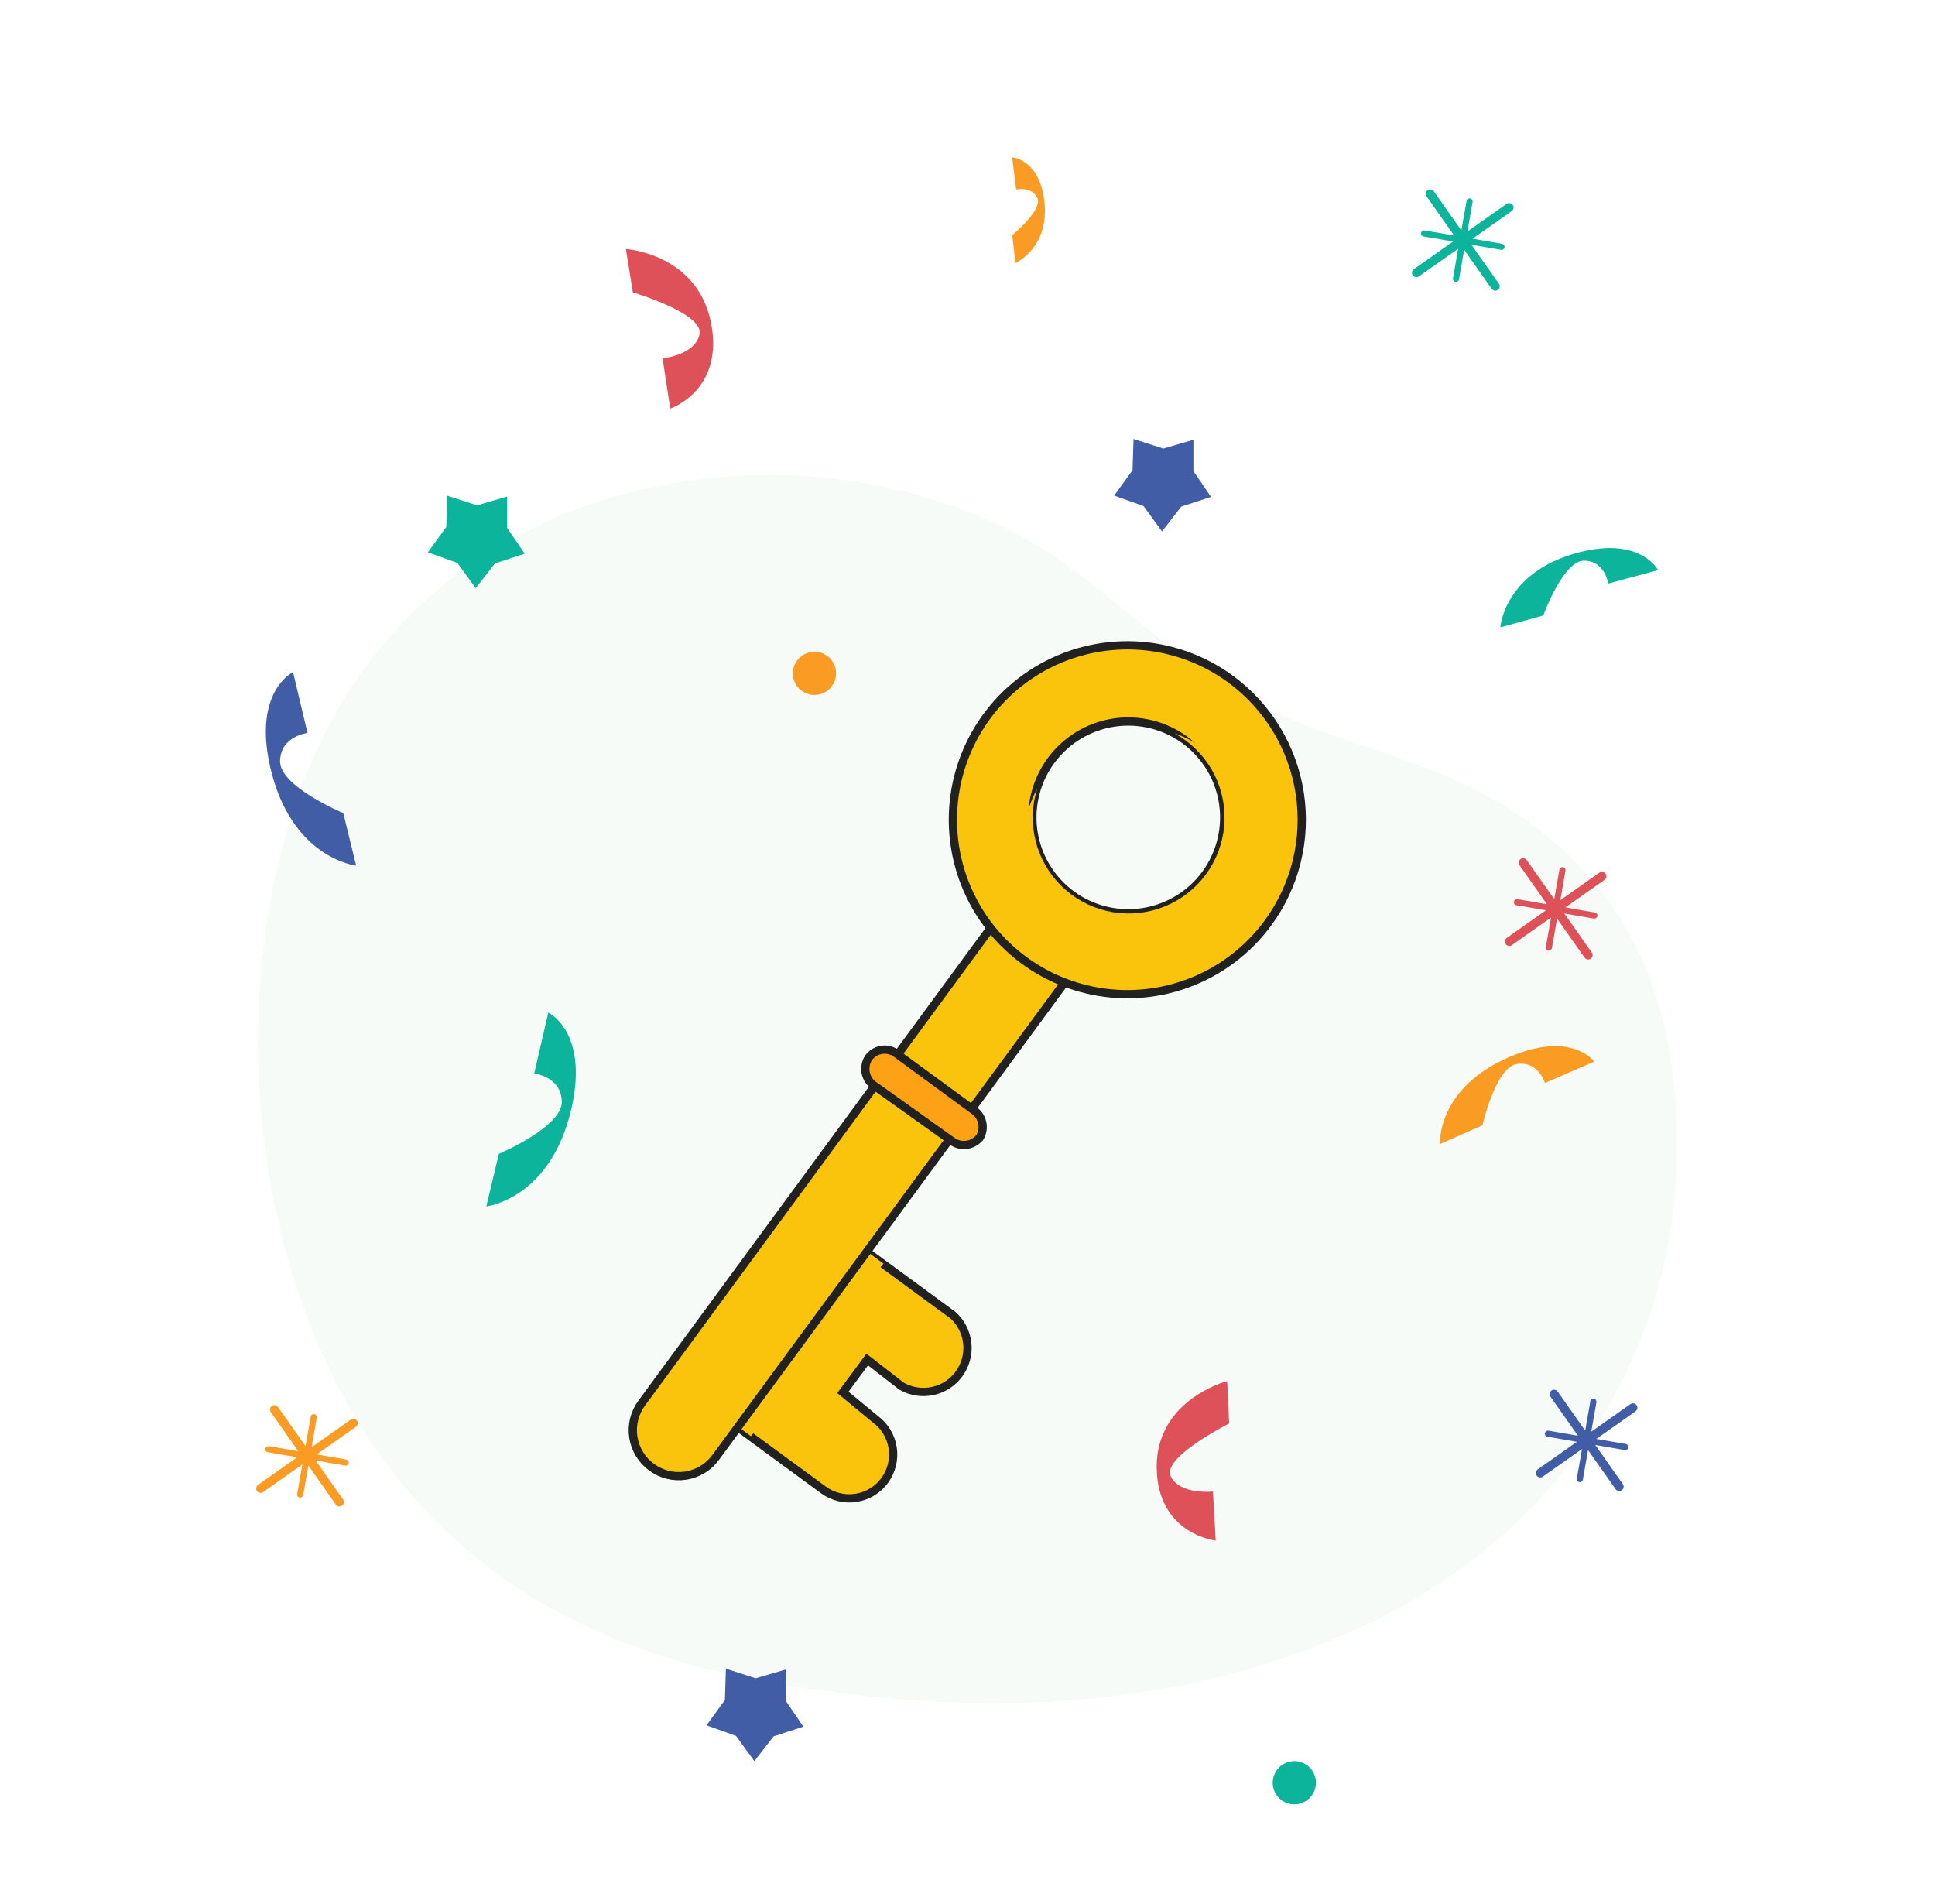 <svg width="375" height="369" viewBox="0 0 375 369" fill="none" xmlns="http://www.w3.org/2000/svg">
<path d="M173.496 94.838C171.905 94.47 170.315 94.137 168.725 93.839C130.01 86.556 75.03 100.359 56.762 157.253C46.219 190.087 48.223 228.468 61.249 259.565C79.817 303.894 115.735 320.399 149.756 326.181C176.976 330.808 205.077 331.941 232.235 325.937C264.449 318.815 304.196 299.928 319.711 254.784C324.896 239.695 326.212 222.736 323.908 206.27C319.258 173.038 297.432 156.853 276.581 148.917C264.03 144.141 251.07 141.032 239.016 133.868C227.097 126.78 216.408 116.156 204.785 108.192C194.987 101.474 184.25 97.328 173.496 94.838Z" fill="#4CAF5B" fill-opacity="0.05"/>
<g filter="url(#filter0_d_2114_37460)">
<path d="M169.617 273.025L163.352 267.848L168.064 261.479L174.742 266.657C176.573 267.697 178.723 268.024 180.78 267.576C182.837 267.128 184.656 265.936 185.889 264.229C187.121 262.522 187.679 260.42 187.457 258.326C187.234 256.233 186.246 254.295 184.683 252.885L162.938 236.938L152.842 250.659L154.447 251.849L149.735 258.218L148.182 257.079L137.827 270.799L159.573 286.745C161.392 288.077 163.666 288.632 165.894 288.287C166.998 288.116 168.057 287.73 169.011 287.15C169.965 286.57 170.795 285.808 171.455 284.907C172.114 284.006 172.59 282.984 172.854 281.9C173.119 280.815 173.167 279.689 172.997 278.585C172.826 277.482 172.44 276.423 171.86 275.469C171.28 274.515 170.518 273.685 169.617 273.025Z" fill="#F9C40B" stroke="#212121" stroke-width="1.6"/>
<g style="mix-blend-mode:multiply">
<g style="mix-blend-mode:multiply">
<path d="M171.221 242.893L163.093 236.939L152.997 250.66L154.602 251.85L149.89 258.219L148.337 257.08L137.982 270.8L145.541 276.34C145.541 276.34 165.94 249.106 171.221 242.893Z" fill="#F9C40B"/>
</g>
</g>
<path d="M138.708 280.431C138.021 281.377 137.153 282.177 136.156 282.786C135.158 283.395 134.049 283.8 132.894 283.978C131.739 284.156 130.56 284.104 129.425 283.824C128.29 283.544 127.222 283.042 126.282 282.347V282.347C125.336 281.66 124.536 280.793 123.927 279.795C123.319 278.797 122.914 277.688 122.736 276.533C122.557 275.378 122.61 274.199 122.89 273.064C123.17 271.929 123.672 270.861 124.366 269.921L192.501 177.142C193.897 175.243 195.989 173.976 198.318 173.617C200.647 173.258 203.024 173.836 204.927 175.226V175.226C205.874 175.918 206.676 176.79 207.285 177.792C207.894 178.795 208.3 179.908 208.478 181.067C208.656 182.226 208.603 183.41 208.322 184.549C208.042 185.687 207.539 186.76 206.843 187.704L138.708 280.431Z" fill="#F9C40B" stroke="#212121" stroke-width="1.6"/>
<path d="M238.476 129.611C233.086 125.656 226.643 123.388 219.964 123.093C213.284 122.799 206.667 124.492 200.95 127.958C195.232 131.424 190.671 136.507 187.842 142.565C185.013 148.624 184.044 155.385 185.058 161.993C186.071 168.602 189.021 174.762 193.535 179.695C198.049 184.627 203.924 188.11 210.418 189.703C216.911 191.297 223.731 190.929 230.016 188.647C236.3 186.365 241.767 182.27 245.725 176.881C248.354 173.302 250.251 169.24 251.31 164.927C252.368 160.614 252.567 156.134 251.893 151.745C251.22 147.355 249.689 143.141 247.387 139.343C245.085 135.546 242.057 132.239 238.476 129.611V129.611ZM207.723 171.445C204.746 169.279 202.479 166.277 201.21 162.821C199.941 159.365 199.728 155.609 200.596 152.032C201.465 148.454 203.376 145.214 206.088 142.724C208.8 140.234 212.191 138.606 215.83 138.045C219.468 137.485 223.192 138.018 226.527 139.577C229.863 141.135 232.66 143.649 234.565 146.8C236.47 149.951 237.396 153.597 237.226 157.275C237.055 160.952 235.797 164.497 233.61 167.458C230.695 171.405 226.337 174.039 221.488 174.786C216.638 175.533 211.69 174.332 207.723 171.445V171.445Z" fill="#F9C40B" stroke="#212121" stroke-width="1.6"/>
<g style="mix-blend-mode:multiply">
<path d="M230.658 141.414C229.673 140.909 228.652 140.476 227.604 140.12C228.341 140.52 229.05 140.969 229.726 141.466C232.48 143.488 234.623 146.229 235.921 149.388C237.219 152.548 237.62 156.004 237.082 159.377C236.544 162.75 235.087 165.91 232.871 168.509C230.655 171.108 227.765 173.047 224.519 174.111C221.273 175.175 217.797 175.325 214.472 174.543C211.147 173.761 208.102 172.078 205.671 169.678C203.24 167.279 201.517 164.256 200.691 160.941C199.866 157.626 199.97 154.148 200.992 150.889C199.733 153.13 198.951 155.606 198.692 158.162C198.434 160.719 198.706 163.301 199.49 165.748C203.425 177.19 218.905 180.815 228.794 174.964C240.599 167.923 244.378 148.663 230.658 141.414Z" fill="#F9C40B"/>
</g>
<path d="M189.861 218.456C189.251 219.207 188.385 219.706 187.43 219.859C186.475 220.011 185.498 219.807 184.684 219.285L169.151 208.205C168.401 207.595 167.902 206.73 167.749 205.775C167.596 204.82 167.801 203.842 168.323 203.028C168.621 202.61 168.999 202.256 169.436 201.988C169.873 201.719 170.359 201.541 170.866 201.464C171.373 201.386 171.89 201.412 172.387 201.538C172.884 201.664 173.351 201.889 173.759 202.199L188.877 213.279C189.698 213.898 190.244 214.813 190.399 215.828C190.554 216.844 190.305 217.88 189.706 218.715L189.861 218.456Z" fill="#FFA114" stroke="#212121" stroke-width="1.6"/>
</g>
<path fill-rule="evenodd" clip-rule="evenodd" d="M56.789 130.256L59.595 142.049C59.595 142.049 54.351 142.641 54.274 147.534C54.198 152.426 66.528 157.584 66.528 157.584L69.021 167.758C69.021 167.758 56.44 166.401 52.368 148.68C48.992 133.953 56.789 130.256 56.789 130.256Z" fill="#415DA6"/>
<path fill-rule="evenodd" clip-rule="evenodd" d="M308.957 205.743L299.402 209.886C299.402 209.886 298.114 205.539 293.964 206.208C289.813 206.878 287.301 218.083 287.301 218.083L279.068 221.718C279.068 221.718 278.328 210.871 292.708 204.768C304.66 199.701 308.957 205.743 308.957 205.743Z" fill="#FA9B23"/>
<path fill-rule="evenodd" clip-rule="evenodd" d="M196.15 30.497L196.942 36.738C196.942 36.738 200.015 36.042 201.042 38.399C202.07 40.756 196.164 45.568 196.164 45.568L196.807 50.967C196.807 50.967 203.619 47.95 202.346 38.597C201.285 30.826 196.15 30.497 196.15 30.497Z" fill="#FA9B23"/>
<path fill-rule="evenodd" clip-rule="evenodd" d="M235.603 298.558L235.067 289.071C235.067 289.071 228.611 289.747 226.878 286.089C225.144 282.432 238.209 275.873 238.209 275.873L237.817 267.667C237.817 267.667 223.207 271.409 224.213 285.647C225.045 297.459 235.603 298.558 235.603 298.558Z" fill="#DE5159"/>
<path fill-rule="evenodd" clip-rule="evenodd" d="M129.889 79.179L128.406 69.443C128.406 69.443 134.687 68.851 135.567 64.795C136.447 60.74 122.647 56.668 122.647 56.668L121.297 48.261C121.297 48.261 135.975 49.167 138.008 63.819C139.698 75.973 129.889 79.179 129.889 79.179Z" fill="#DE5159"/>
<path fill-rule="evenodd" clip-rule="evenodd" d="M52.684 272.482C52.87 272.352 53.099 272.3 53.323 272.338C53.547 272.377 53.745 272.503 53.876 272.688L59.208 280.261L60.216 274.549C60.229 274.472 60.258 274.398 60.3 274.331C60.342 274.265 60.396 274.208 60.46 274.163C60.524 274.118 60.597 274.085 60.673 274.068C60.75 274.051 60.829 274.049 60.906 274.063V274.063C61.059 274.094 61.194 274.182 61.284 274.31C61.373 274.437 61.411 274.594 61.389 274.749L60.388 280.471L67.98 275.126C68.166 274.996 68.397 274.944 68.621 274.983C68.845 275.022 69.044 275.147 69.176 275.333V275.333C69.305 275.519 69.355 275.749 69.316 275.972C69.276 276.195 69.15 276.394 68.965 276.526L61.374 281.871L67.099 282.858C67.251 282.889 67.387 282.977 67.476 283.105C67.566 283.232 67.604 283.389 67.582 283.544V283.544C67.568 283.621 67.54 283.695 67.498 283.761C67.456 283.827 67.401 283.885 67.337 283.93C67.273 283.975 67.201 284.007 67.124 284.024C67.048 284.041 66.969 284.043 66.891 284.03L61.169 283.045L66.496 290.611C66.626 290.796 66.677 291.026 66.638 291.249C66.599 291.473 66.473 291.672 66.287 291.802V291.802C66.101 291.933 65.871 291.985 65.647 291.947C65.424 291.909 65.224 291.784 65.093 291.599L59.76 284.025L58.758 289.745C58.745 289.822 58.717 289.896 58.675 289.962C58.633 290.028 58.579 290.085 58.515 290.13C58.451 290.175 58.379 290.207 58.303 290.224C58.226 290.241 58.147 290.243 58.071 290.229V290.229C57.993 290.216 57.92 290.188 57.854 290.147C57.788 290.105 57.731 290.051 57.686 289.987C57.641 289.923 57.609 289.851 57.592 289.775C57.575 289.699 57.574 289.62 57.587 289.543L58.588 283.821L50.995 289.168C50.809 289.298 50.579 289.349 50.356 289.31C50.132 289.272 49.934 289.147 49.803 288.962V288.962C49.673 288.776 49.622 288.547 49.66 288.323C49.699 288.1 49.824 287.9 50.009 287.768L57.603 282.421L51.878 281.434C51.801 281.421 51.727 281.393 51.661 281.352C51.595 281.31 51.538 281.256 51.493 281.192C51.448 281.128 51.416 281.056 51.4 280.98C51.383 280.904 51.381 280.825 51.395 280.748V280.748C51.408 280.671 51.436 280.598 51.478 280.532C51.52 280.466 51.574 280.408 51.638 280.363C51.702 280.318 51.774 280.286 51.85 280.269C51.927 280.252 52.006 280.251 52.083 280.264L57.806 281.249L52.473 273.676C52.343 273.49 52.292 273.26 52.332 273.036C52.371 272.812 52.498 272.613 52.684 272.482Z" fill="#FA9B23"/>
<path fill-rule="evenodd" clip-rule="evenodd" d="M276.684 36.872C276.87 36.741 277.1 36.689 277.323 36.728C277.547 36.767 277.745 36.892 277.876 37.078L283.208 44.651L284.216 38.938C284.229 38.861 284.258 38.787 284.3 38.721C284.341 38.655 284.396 38.597 284.46 38.552C284.524 38.507 284.597 38.475 284.673 38.458C284.75 38.441 284.829 38.439 284.906 38.452V38.452C285.059 38.484 285.194 38.572 285.284 38.7C285.373 38.827 285.411 38.984 285.389 39.138L284.388 44.861L291.979 39.516C292.166 39.386 292.397 39.334 292.621 39.373C292.845 39.411 293.044 39.537 293.176 39.722V39.722C293.305 39.908 293.355 40.138 293.316 40.362C293.276 40.585 293.15 40.784 292.965 40.916L285.374 46.26L291.099 47.248C291.251 47.279 291.387 47.367 291.476 47.495C291.566 47.622 291.604 47.779 291.582 47.934V47.934C291.568 48.011 291.54 48.084 291.498 48.151C291.456 48.217 291.401 48.274 291.337 48.319C291.273 48.365 291.201 48.397 291.124 48.414C291.048 48.431 290.969 48.433 290.891 48.419L285.168 47.435L290.496 55.001C290.626 55.186 290.677 55.415 290.638 55.639C290.599 55.862 290.473 56.061 290.287 56.192V56.192C290.101 56.323 289.871 56.375 289.647 56.337C289.423 56.299 289.224 56.173 289.093 55.988L283.76 48.415L282.758 54.135C282.745 54.212 282.717 54.285 282.675 54.352C282.633 54.418 282.579 54.475 282.515 54.52C282.451 54.565 282.379 54.597 282.303 54.614C282.226 54.631 282.147 54.633 282.071 54.619V54.619C281.994 54.606 281.92 54.578 281.854 54.536C281.788 54.495 281.731 54.441 281.686 54.377C281.641 54.313 281.609 54.241 281.592 54.165C281.575 54.089 281.574 54.01 281.588 53.933L282.588 48.211L274.994 53.557C274.809 53.687 274.579 53.739 274.356 53.7C274.132 53.661 273.934 53.536 273.803 53.352V53.352C273.673 53.166 273.622 52.936 273.66 52.713C273.699 52.489 273.824 52.29 274.009 52.158L281.603 46.811L275.878 45.824C275.801 45.811 275.727 45.783 275.661 45.741C275.595 45.7 275.538 45.646 275.493 45.582C275.448 45.518 275.417 45.446 275.4 45.37C275.383 45.294 275.381 45.215 275.395 45.138V45.138C275.408 45.061 275.436 44.987 275.478 44.921C275.52 44.855 275.574 44.798 275.638 44.753C275.702 44.708 275.774 44.676 275.85 44.659C275.927 44.642 276.006 44.64 276.082 44.654L281.806 45.639L276.473 38.065C276.343 37.879 276.292 37.649 276.332 37.426C276.371 37.202 276.498 37.003 276.684 36.872Z" fill="#0CB49B"/>
<path fill-rule="evenodd" clip-rule="evenodd" d="M294.684 166.48C294.871 166.351 295.101 166.3 295.324 166.339C295.548 166.378 295.747 166.504 295.878 166.688L301.21 174.262L302.211 168.539C302.242 168.386 302.331 168.25 302.459 168.159C302.587 168.069 302.745 168.031 302.901 168.053C303.054 168.084 303.19 168.173 303.28 168.301C303.371 168.429 303.408 168.587 303.385 168.742L302.383 174.462L309.972 169.119C310.158 168.988 310.389 168.937 310.613 168.975C310.837 169.014 311.036 169.14 311.168 169.325V169.325C311.298 169.511 311.349 169.741 311.31 169.965C311.271 170.189 311.145 170.389 310.959 170.521L303.37 175.864L309.095 176.851C309.248 176.882 309.383 176.97 309.473 177.098C309.563 177.225 309.6 177.382 309.578 177.537V177.537C309.547 177.691 309.458 177.827 309.33 177.917C309.201 178.007 309.043 178.045 308.888 178.023L303.161 177.037L308.493 184.611C308.623 184.796 308.674 185.026 308.635 185.25C308.597 185.473 308.471 185.673 308.287 185.805V185.805C308.1 185.935 307.869 185.987 307.645 185.948C307.421 185.909 307.222 185.784 307.09 185.598L301.758 178.025L300.755 183.749C300.723 183.902 300.635 184.037 300.507 184.127C300.379 184.217 300.222 184.255 300.067 184.233V184.233C299.99 184.22 299.917 184.192 299.851 184.151C299.785 184.109 299.727 184.055 299.683 183.991C299.638 183.927 299.606 183.855 299.589 183.779C299.572 183.703 299.571 183.624 299.584 183.547L300.585 177.825L292.996 183.168C292.81 183.298 292.58 183.348 292.356 183.309C292.133 183.27 291.934 183.145 291.803 182.96C291.673 182.774 291.622 182.545 291.66 182.321C291.699 182.098 291.824 181.898 292.009 181.766L299.603 176.419L293.88 175.435C293.802 175.422 293.729 175.393 293.662 175.352C293.596 175.31 293.539 175.256 293.494 175.192C293.449 175.128 293.417 175.055 293.4 174.979C293.383 174.903 293.381 174.823 293.395 174.746C293.427 174.594 293.515 174.458 293.643 174.368C293.771 174.278 293.928 174.24 294.082 174.262L299.807 175.249L294.475 167.676C294.345 167.49 294.294 167.26 294.333 167.036C294.372 166.812 294.498 166.612 294.684 166.48Z" fill="#DE5159"/>
<path fill-rule="evenodd" clip-rule="evenodd" d="M106.265 196.245L103.524 208.049C103.524 208.049 108.772 208.613 108.875 213.505C108.979 218.397 96.677 223.623 96.677 223.623L94.24 233.81C94.24 233.81 106.814 232.384 110.788 214.641C114.083 199.898 106.265 196.245 106.265 196.245Z" fill="#0CB49B"/>
<path fill-rule="evenodd" clip-rule="evenodd" d="M321.327 110.496L311.682 113.097C311.682 113.097 311.015 108.642 306.97 108.664C302.926 108.687 299.084 119.282 299.084 119.282L290.764 121.587C290.764 121.587 291.457 110.848 305.958 107.062C318.008 103.922 321.327 110.496 321.327 110.496Z" fill="#0CB49B"/>
<path fill-rule="evenodd" clip-rule="evenodd" d="M300.684 269.482C300.871 269.353 301.101 269.302 301.324 269.341C301.548 269.38 301.747 269.506 301.878 269.69L307.21 277.264L308.211 271.541C308.242 271.388 308.331 271.252 308.459 271.161C308.587 271.071 308.745 271.033 308.901 271.055V271.055C309.054 271.086 309.19 271.175 309.28 271.303C309.371 271.431 309.408 271.589 309.385 271.744L308.385 277.466L315.976 272.121C316.162 271.99 316.392 271.938 316.616 271.977C316.84 272.015 317.039 272.14 317.17 272.325V272.325C317.301 272.511 317.352 272.741 317.312 272.965C317.273 273.189 317.147 273.389 316.961 273.521L309.37 278.866L315.095 279.853C315.248 279.884 315.383 279.972 315.473 280.1C315.563 280.227 315.6 280.384 315.578 280.539V280.539C315.565 280.616 315.536 280.69 315.494 280.756C315.452 280.822 315.398 280.88 315.334 280.925C315.27 280.97 315.197 281.002 315.121 281.019C315.044 281.036 314.965 281.038 314.888 281.025L309.163 280.038L314.504 287.623C314.634 287.809 314.685 288.038 314.646 288.262C314.607 288.485 314.481 288.684 314.296 288.815V288.815C314.11 288.945 313.88 288.997 313.656 288.958C313.433 288.92 313.233 288.795 313.102 288.611L307.76 281.025L306.76 286.748C306.747 286.825 306.718 286.898 306.677 286.964C306.635 287.03 306.581 287.088 306.517 287.133C306.453 287.178 306.381 287.21 306.304 287.227C306.228 287.244 306.149 287.245 306.072 287.232V287.232C305.995 287.219 305.922 287.191 305.856 287.149C305.79 287.108 305.733 287.053 305.688 286.99C305.643 286.926 305.611 286.854 305.594 286.778C305.577 286.702 305.576 286.623 305.589 286.546L306.59 280.823L298.996 286.17C298.81 286.3 298.58 286.352 298.356 286.313C298.132 286.274 297.933 286.148 297.803 285.962V285.962C297.738 285.87 297.692 285.767 297.668 285.657C297.643 285.548 297.641 285.434 297.66 285.324C297.679 285.213 297.72 285.107 297.78 285.012C297.841 284.918 297.919 284.835 298.011 284.771L305.604 279.424L299.88 278.437C299.802 278.424 299.729 278.395 299.662 278.354C299.596 278.312 299.539 278.258 299.494 278.194C299.449 278.13 299.417 278.057 299.4 277.981C299.383 277.905 299.381 277.825 299.395 277.748V277.748C299.427 277.595 299.515 277.46 299.643 277.37C299.771 277.28 299.928 277.242 300.083 277.264L305.807 278.251L300.475 270.678C300.345 270.492 300.294 270.262 300.333 270.038C300.372 269.814 300.498 269.614 300.684 269.482V269.482Z" fill="#415DA6"/>
<path fill-rule="evenodd" clip-rule="evenodd" d="M160.247 133.925C160.926 133.448 161.449 132.78 161.749 132.007C162.049 131.233 162.112 130.389 161.932 129.58C161.751 128.772 161.334 128.035 160.734 127.464C160.134 126.893 159.378 126.514 158.56 126.373C157.743 126.232 156.902 126.337 156.144 126.674C155.385 127.012 154.743 127.566 154.299 128.267C153.855 128.968 153.629 129.784 153.649 130.613C153.67 131.442 153.935 132.245 154.413 132.922C155.054 133.825 156.028 134.438 157.121 134.626C158.214 134.814 159.338 134.562 160.247 133.925V133.925Z" fill="#FA9B23"/>
<path fill-rule="evenodd" clip-rule="evenodd" d="M253.247 348.925C253.926 348.448 254.449 347.78 254.749 347.007C255.049 346.233 255.112 345.389 254.932 344.58C254.751 343.772 254.334 343.035 253.734 342.464C253.134 341.893 252.378 341.514 251.56 341.373C250.743 341.232 249.902 341.337 249.144 341.674C248.385 342.012 247.743 342.566 247.299 343.267C246.855 343.968 246.629 344.784 246.649 345.613C246.67 346.442 246.935 347.245 247.413 347.922C248.054 348.825 249.028 349.438 250.121 349.626C251.214 349.814 252.338 349.562 253.247 348.925V348.925Z" fill="#0CB49B"/>
<path fill-rule="evenodd" clip-rule="evenodd" d="M86.681 96.072L92.453 97.936L98.283 96.231L98.283 102.298L101.694 107.307L95.92 109.193L92.198 113.993L88.628 109.093L82.92 107.048L86.488 102.136L86.681 96.072Z" fill="#0CB49B"/>
<path fill-rule="evenodd" clip-rule="evenodd" d="M219.681 85.072L225.451 86.933L231.283 85.231L231.281 91.295L234.692 96.305L228.918 98.191L225.196 102.991L221.63 98.091L215.92 96.048L219.486 91.133L219.681 85.072Z" fill="#415DA6"/>
<path fill-rule="evenodd" clip-rule="evenodd" d="M140.681 323.398L146.451 325.26L152.283 323.558L152.281 329.622L155.692 334.631L149.918 336.517L146.196 341.317L142.63 336.417L136.92 334.375L140.486 329.46L140.681 323.398Z" fill="#415DA6"/>
<defs>
<filter id="filter0_d_2114_37460" x="80" y="103.053" width="208" height="208" filterUnits="userSpaceOnUse" color-interpolation-filters="sRGB">
<feFlood flood-opacity="0" result="BackgroundImageFix"/>
<feColorMatrix in="SourceAlpha" type="matrix" values="0 0 0 0 0 0 0 0 0 0 0 0 0 0 0 0 0 0 127 0" result="hardAlpha"/>
<feOffset dy="2"/>
<feGaussianBlur stdDeviation="2"/>
<feComposite in2="hardAlpha" operator="out"/>
<feColorMatrix type="matrix" values="0 0 0 0 0.129 0 0 0 0 0.129 0 0 0 0 0.129 0 0 0 0.5 0"/>
<feBlend mode="normal" in2="BackgroundImageFix" result="effect1_dropShadow_2114_37460"/>
<feBlend mode="normal" in="SourceGraphic" in2="effect1_dropShadow_2114_37460" result="shape"/>
</filter>
</defs>
</svg>
